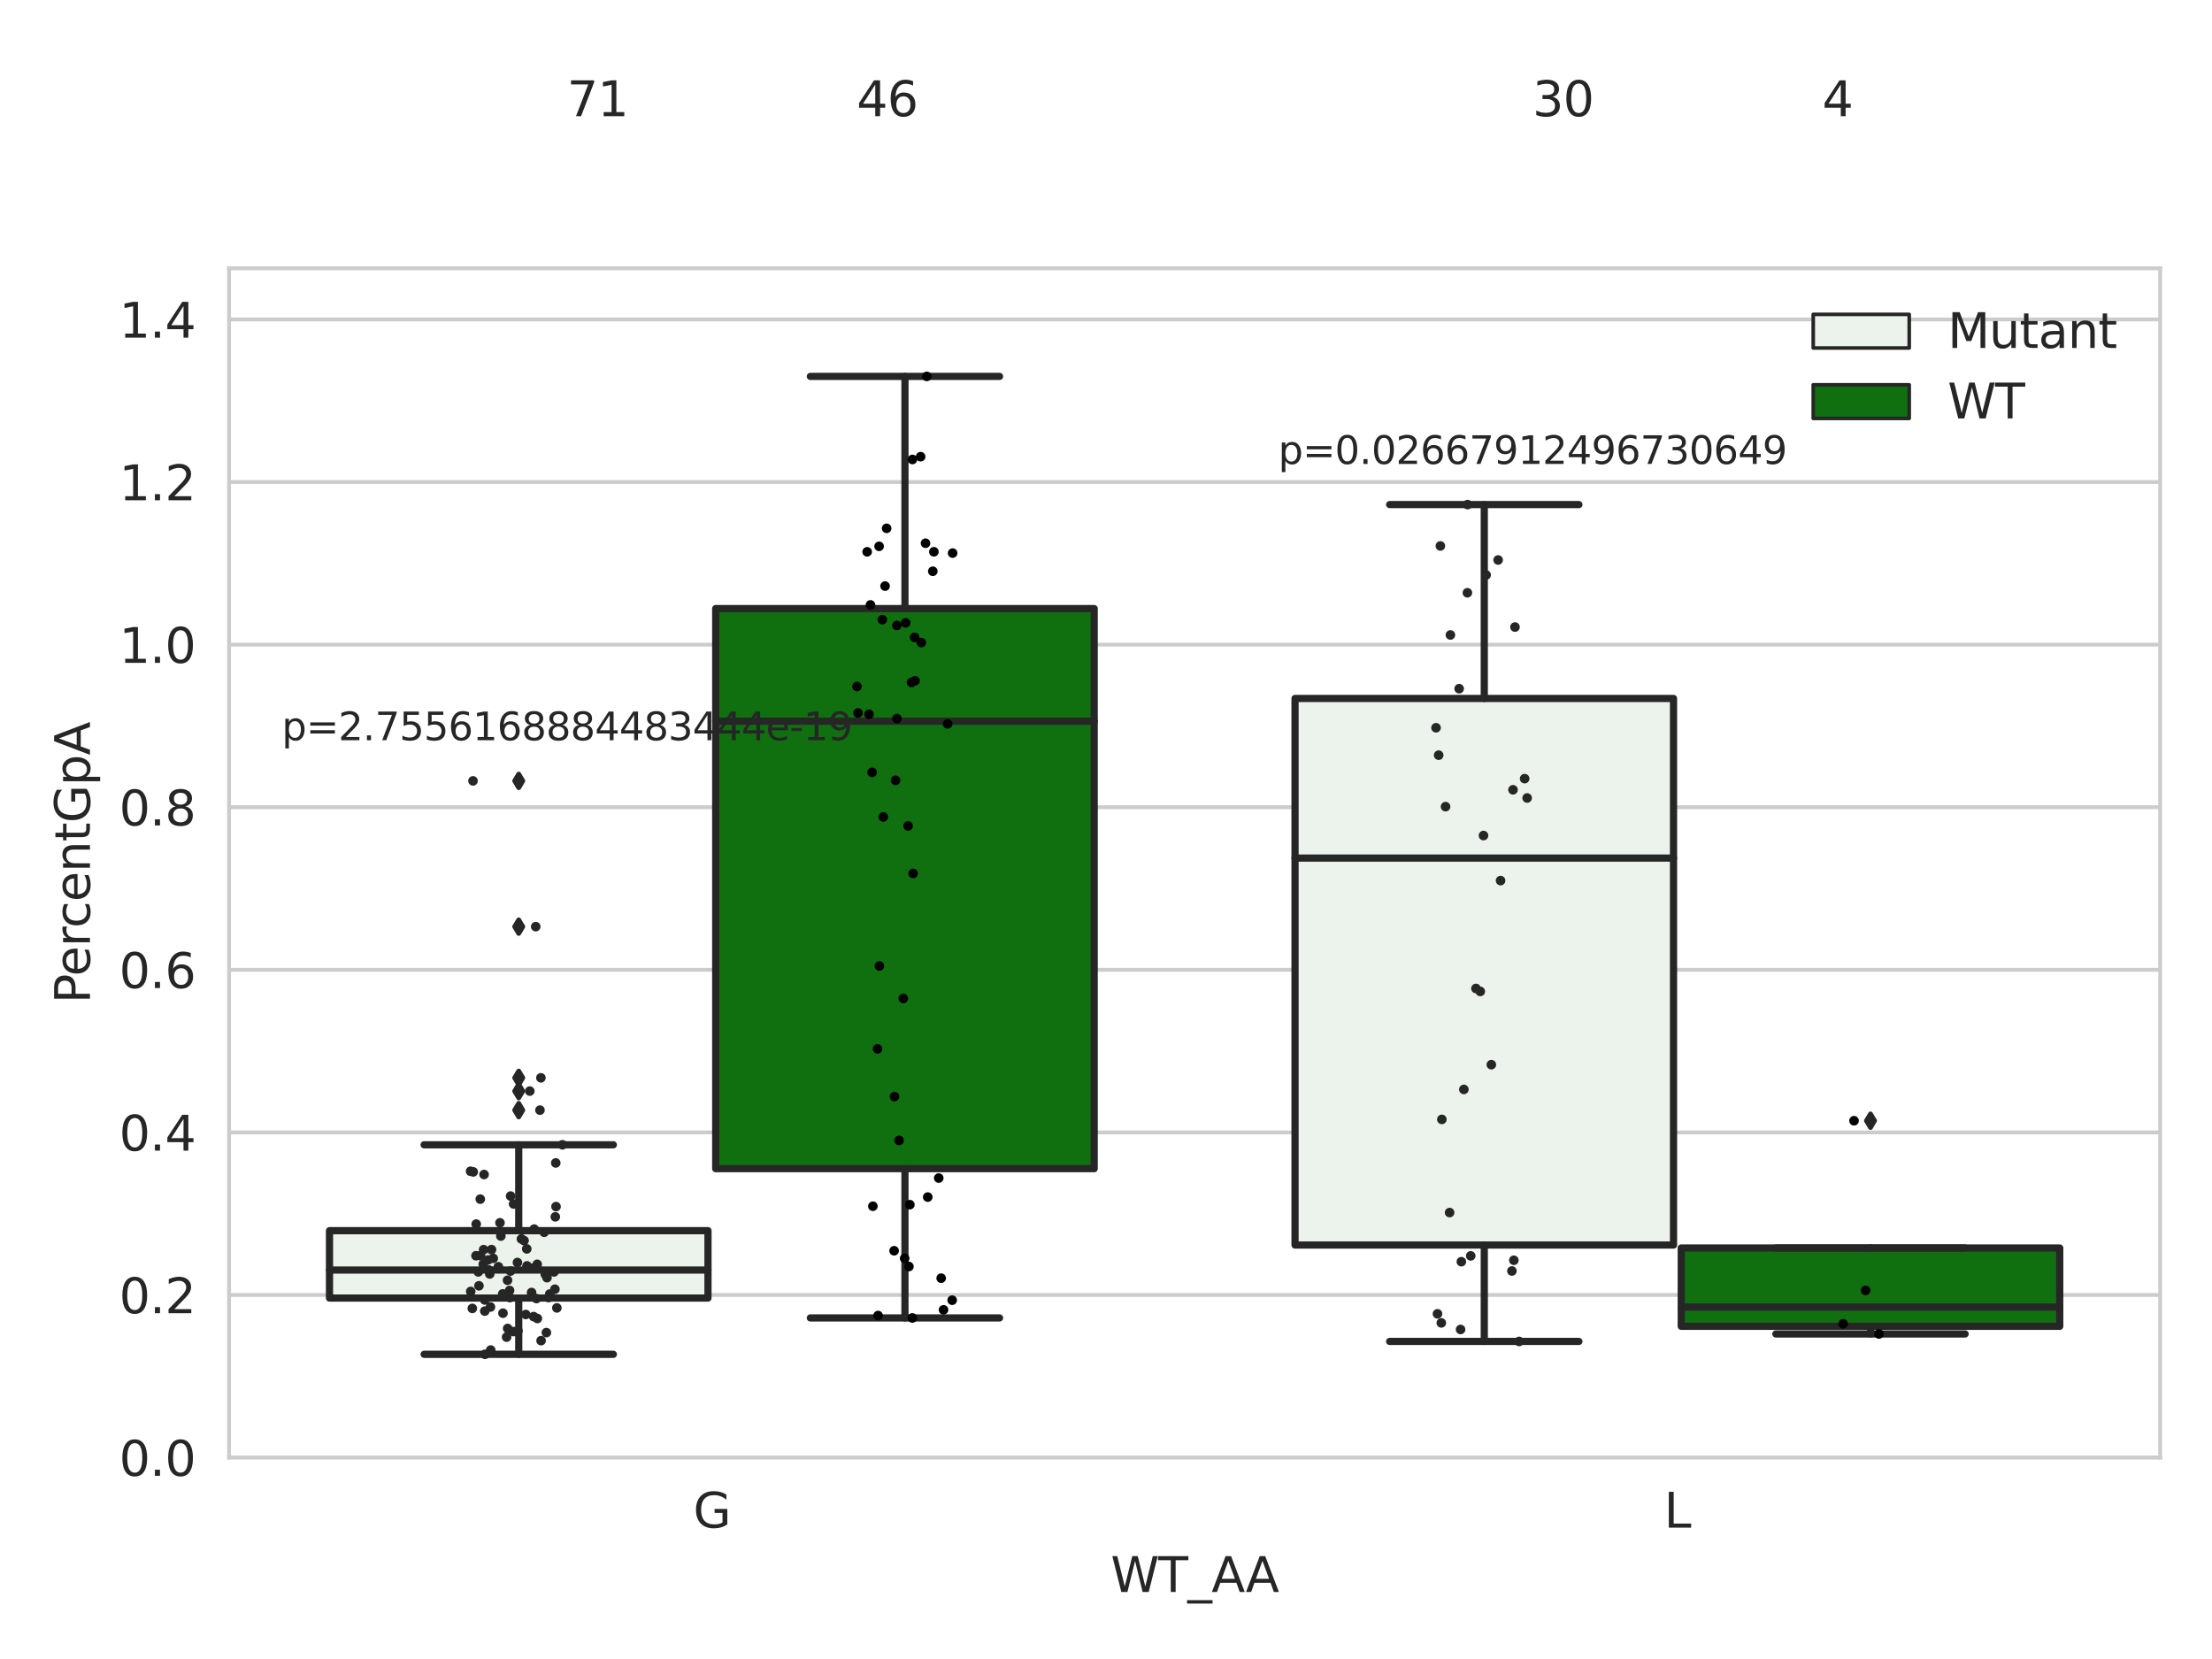 <?xml version="1.0" encoding="utf-8" standalone="no"?>
<!DOCTYPE svg PUBLIC "-//W3C//DTD SVG 1.1//EN"
  "http://www.w3.org/Graphics/SVG/1.1/DTD/svg11.dtd">
<svg xmlns:xlink="http://www.w3.org/1999/xlink" width="460.8pt" height="345.6pt" viewBox="0 0 460.8 345.6" xmlns="http://www.w3.org/2000/svg" version="1.1">
 <defs>
  <style type="text/css">*{stroke-linejoin: round; stroke-linecap: butt}</style>
 </defs>
 <g id="figure_1">
  <g id="patch_1">
   <path d="M 0 345.6 
L 460.8 345.6 
L 460.8 0 
L 0 0 
z
" style="fill: #ffffff"/>
  </g>
  <g id="axes_1">
   <g id="patch_2">
    <path d="M 47.72 303.64 
L 450 303.64 
L 450 55.889 
L 47.72 55.889 
z
" style="fill: #ffffff"/>
   </g>
   <g id="matplotlib.axis_1">
    <g id="xtick_1">
     <g id="text_1">
      <!-- G -->
      <g style="fill: #262626" transform="translate(144.416 318.238) scale(0.1 -0.1)">
       <defs>
        <path id="DejaVuSans-47" d="M 3809 666 
L 3809 1919 
L 2778 1919 
L 2778 2438 
L 4434 2438 
L 4434 434 
Q 4069 175 3628 42 
Q 3188 -91 2688 -91 
Q 1594 -91 976 548 
Q 359 1188 359 2328 
Q 359 3472 976 4111 
Q 1594 4750 2688 4750 
Q 3144 4750 3555 4637 
Q 3966 4525 4313 4306 
L 4313 3634 
Q 3963 3931 3569 4081 
Q 3175 4231 2741 4231 
Q 1884 4231 1454 3753 
Q 1025 3275 1025 2328 
Q 1025 1384 1454 906 
Q 1884 428 2741 428 
Q 3075 428 3337 486 
Q 3600 544 3809 666 
z
" transform="scale(0.016)"/>
       </defs>
       <use xlink:href="#DejaVuSans-47"/>
      </g>
     </g>
    </g>
    <g id="xtick_2">
     <g id="text_2">
      <!-- L -->
      <g style="fill: #262626" transform="translate(346.644 318.238) scale(0.1 -0.1)">
       <defs>
        <path id="DejaVuSans-4c" d="M 628 4666 
L 1259 4666 
L 1259 531 
L 3531 531 
L 3531 0 
L 628 0 
L 628 4666 
z
" transform="scale(0.016)"/>
       </defs>
       <use xlink:href="#DejaVuSans-4c"/>
      </g>
     </g>
    </g>
    <g id="text_3">
     <!-- WT_AA -->
     <g style="fill: #262626" transform="translate(231.384 331.638) scale(0.1 -0.1)">
      <defs>
       <path id="DejaVuSans-57" d="M 213 4666 
L 850 4666 
L 1831 722 
L 2809 4666 
L 3519 4666 
L 4500 722 
L 5478 4666 
L 6119 4666 
L 4947 0 
L 4153 0 
L 3169 4050 
L 2175 0 
L 1381 0 
L 213 4666 
z
" transform="scale(0.016)"/>
       <path id="DejaVuSans-54" d="M -19 4666 
L 3928 4666 
L 3928 4134 
L 2272 4134 
L 2272 0 
L 1638 0 
L 1638 4134 
L -19 4134 
L -19 4666 
z
" transform="scale(0.016)"/>
       <path id="DejaVuSans-5f" d="M 3263 -1063 
L 3263 -1509 
L -63 -1509 
L -63 -1063 
L 3263 -1063 
z
" transform="scale(0.016)"/>
       <path id="DejaVuSans-41" d="M 2188 4044 
L 1331 1722 
L 3047 1722 
L 2188 4044 
z
M 1831 4666 
L 2547 4666 
L 4325 0 
L 3669 0 
L 3244 1197 
L 1141 1197 
L 716 0 
L 50 0 
L 1831 4666 
z
" transform="scale(0.016)"/>
      </defs>
      <use xlink:href="#DejaVuSans-57"/>
      <use xlink:href="#DejaVuSans-54" x="98.877"/>
      <use xlink:href="#DejaVuSans-5f" x="159.961"/>
      <use xlink:href="#DejaVuSans-41" x="209.961"/>
      <use xlink:href="#DejaVuSans-41" x="281.119"/>
     </g>
    </g>
   </g>
   <g id="matplotlib.axis_2">
    <g id="ytick_1">
     <g id="line2d_1">
      <path d="M 47.72 303.64 
L 450 303.64 
" clip-path="url(#pca93eff055)" style="fill: none; stroke: #cccccc; stroke-width: 0.8; stroke-linecap: round"/>
     </g>
     <g id="text_4">
      <!-- 0.0 -->
      <g style="fill: #262626" transform="translate(24.817 307.439) scale(0.1 -0.1)">
       <defs>
        <path id="DejaVuSans-30" d="M 2034 4250 
Q 1547 4250 1301 3770 
Q 1056 3291 1056 2328 
Q 1056 1369 1301 889 
Q 1547 409 2034 409 
Q 2525 409 2770 889 
Q 3016 1369 3016 2328 
Q 3016 3291 2770 3770 
Q 2525 4250 2034 4250 
z
M 2034 4750 
Q 2819 4750 3233 4129 
Q 3647 3509 3647 2328 
Q 3647 1150 3233 529 
Q 2819 -91 2034 -91 
Q 1250 -91 836 529 
Q 422 1150 422 2328 
Q 422 3509 836 4129 
Q 1250 4750 2034 4750 
z
" transform="scale(0.016)"/>
        <path id="DejaVuSans-2e" d="M 684 794 
L 1344 794 
L 1344 0 
L 684 0 
L 684 794 
z
" transform="scale(0.016)"/>
       </defs>
       <use xlink:href="#DejaVuSans-30"/>
       <use xlink:href="#DejaVuSans-2e" x="63.623"/>
       <use xlink:href="#DejaVuSans-30" x="95.41"/>
      </g>
     </g>
    </g>
    <g id="ytick_2">
     <g id="line2d_2">
      <path d="M 47.72 269.769 
L 450 269.769 
" clip-path="url(#pca93eff055)" style="fill: none; stroke: #cccccc; stroke-width: 0.8; stroke-linecap: round"/>
     </g>
     <g id="text_5">
      <!-- 0.2 -->
      <g style="fill: #262626" transform="translate(24.817 273.568) scale(0.1 -0.1)">
       <defs>
        <path id="DejaVuSans-32" d="M 1228 531 
L 3431 531 
L 3431 0 
L 469 0 
L 469 531 
Q 828 903 1448 1529 
Q 2069 2156 2228 2338 
Q 2531 2678 2651 2914 
Q 2772 3150 2772 3378 
Q 2772 3750 2511 3984 
Q 2250 4219 1831 4219 
Q 1534 4219 1204 4116 
Q 875 4013 500 3803 
L 500 4441 
Q 881 4594 1212 4672 
Q 1544 4750 1819 4750 
Q 2544 4750 2975 4387 
Q 3406 4025 3406 3419 
Q 3406 3131 3298 2873 
Q 3191 2616 2906 2266 
Q 2828 2175 2409 1742 
Q 1991 1309 1228 531 
z
" transform="scale(0.016)"/>
       </defs>
       <use xlink:href="#DejaVuSans-30"/>
       <use xlink:href="#DejaVuSans-2e" x="63.623"/>
       <use xlink:href="#DejaVuSans-32" x="95.41"/>
      </g>
     </g>
    </g>
    <g id="ytick_3">
     <g id="line2d_3">
      <path d="M 47.72 235.898 
L 450 235.898 
" clip-path="url(#pca93eff055)" style="fill: none; stroke: #cccccc; stroke-width: 0.8; stroke-linecap: round"/>
     </g>
     <g id="text_6">
      <!-- 0.4 -->
      <g style="fill: #262626" transform="translate(24.817 239.697) scale(0.1 -0.1)">
       <defs>
        <path id="DejaVuSans-34" d="M 2419 4116 
L 825 1625 
L 2419 1625 
L 2419 4116 
z
M 2253 4666 
L 3047 4666 
L 3047 1625 
L 3713 1625 
L 3713 1100 
L 3047 1100 
L 3047 0 
L 2419 0 
L 2419 1100 
L 313 1100 
L 313 1709 
L 2253 4666 
z
" transform="scale(0.016)"/>
       </defs>
       <use xlink:href="#DejaVuSans-30"/>
       <use xlink:href="#DejaVuSans-2e" x="63.623"/>
       <use xlink:href="#DejaVuSans-34" x="95.41"/>
      </g>
     </g>
    </g>
    <g id="ytick_4">
     <g id="line2d_4">
      <path d="M 47.72 202.026 
L 450 202.026 
" clip-path="url(#pca93eff055)" style="fill: none; stroke: #cccccc; stroke-width: 0.8; stroke-linecap: round"/>
     </g>
     <g id="text_7">
      <!-- 0.6 -->
      <g style="fill: #262626" transform="translate(24.817 205.826) scale(0.1 -0.1)">
       <defs>
        <path id="DejaVuSans-36" d="M 2113 2584 
Q 1688 2584 1439 2293 
Q 1191 2003 1191 1497 
Q 1191 994 1439 701 
Q 1688 409 2113 409 
Q 2538 409 2786 701 
Q 3034 994 3034 1497 
Q 3034 2003 2786 2293 
Q 2538 2584 2113 2584 
z
M 3366 4563 
L 3366 3988 
Q 3128 4100 2886 4159 
Q 2644 4219 2406 4219 
Q 1781 4219 1451 3797 
Q 1122 3375 1075 2522 
Q 1259 2794 1537 2939 
Q 1816 3084 2150 3084 
Q 2853 3084 3261 2657 
Q 3669 2231 3669 1497 
Q 3669 778 3244 343 
Q 2819 -91 2113 -91 
Q 1303 -91 875 529 
Q 447 1150 447 2328 
Q 447 3434 972 4092 
Q 1497 4750 2381 4750 
Q 2619 4750 2861 4703 
Q 3103 4656 3366 4563 
z
" transform="scale(0.016)"/>
       </defs>
       <use xlink:href="#DejaVuSans-30"/>
       <use xlink:href="#DejaVuSans-2e" x="63.623"/>
       <use xlink:href="#DejaVuSans-36" x="95.41"/>
      </g>
     </g>
    </g>
    <g id="ytick_5">
     <g id="line2d_5">
      <path d="M 47.72 168.155 
L 450 168.155 
" clip-path="url(#pca93eff055)" style="fill: none; stroke: #cccccc; stroke-width: 0.8; stroke-linecap: round"/>
     </g>
     <g id="text_8">
      <!-- 0.8 -->
      <g style="fill: #262626" transform="translate(24.817 171.954) scale(0.1 -0.1)">
       <defs>
        <path id="DejaVuSans-38" d="M 2034 2216 
Q 1584 2216 1326 1975 
Q 1069 1734 1069 1313 
Q 1069 891 1326 650 
Q 1584 409 2034 409 
Q 2484 409 2743 651 
Q 3003 894 3003 1313 
Q 3003 1734 2745 1975 
Q 2488 2216 2034 2216 
z
M 1403 2484 
Q 997 2584 770 2862 
Q 544 3141 544 3541 
Q 544 4100 942 4425 
Q 1341 4750 2034 4750 
Q 2731 4750 3128 4425 
Q 3525 4100 3525 3541 
Q 3525 3141 3298 2862 
Q 3072 2584 2669 2484 
Q 3125 2378 3379 2068 
Q 3634 1759 3634 1313 
Q 3634 634 3220 271 
Q 2806 -91 2034 -91 
Q 1263 -91 848 271 
Q 434 634 434 1313 
Q 434 1759 690 2068 
Q 947 2378 1403 2484 
z
M 1172 3481 
Q 1172 3119 1398 2916 
Q 1625 2713 2034 2713 
Q 2441 2713 2670 2916 
Q 2900 3119 2900 3481 
Q 2900 3844 2670 4047 
Q 2441 4250 2034 4250 
Q 1625 4250 1398 4047 
Q 1172 3844 1172 3481 
z
" transform="scale(0.016)"/>
       </defs>
       <use xlink:href="#DejaVuSans-30"/>
       <use xlink:href="#DejaVuSans-2e" x="63.623"/>
       <use xlink:href="#DejaVuSans-38" x="95.41"/>
      </g>
     </g>
    </g>
    <g id="ytick_6">
     <g id="line2d_6">
      <path d="M 47.72 134.284 
L 450 134.284 
" clip-path="url(#pca93eff055)" style="fill: none; stroke: #cccccc; stroke-width: 0.8; stroke-linecap: round"/>
     </g>
     <g id="text_9">
      <!-- 1.0 -->
      <g style="fill: #262626" transform="translate(24.817 138.083) scale(0.1 -0.1)">
       <defs>
        <path id="DejaVuSans-31" d="M 794 531 
L 1825 531 
L 1825 4091 
L 703 3866 
L 703 4441 
L 1819 4666 
L 2450 4666 
L 2450 531 
L 3481 531 
L 3481 0 
L 794 0 
L 794 531 
z
" transform="scale(0.016)"/>
       </defs>
       <use xlink:href="#DejaVuSans-31"/>
       <use xlink:href="#DejaVuSans-2e" x="63.623"/>
       <use xlink:href="#DejaVuSans-30" x="95.41"/>
      </g>
     </g>
    </g>
    <g id="ytick_7">
     <g id="line2d_7">
      <path d="M 47.72 100.413 
L 450 100.413 
" clip-path="url(#pca93eff055)" style="fill: none; stroke: #cccccc; stroke-width: 0.8; stroke-linecap: round"/>
     </g>
     <g id="text_10">
      <!-- 1.2 -->
      <g style="fill: #262626" transform="translate(24.817 104.212) scale(0.1 -0.1)">
       <use xlink:href="#DejaVuSans-31"/>
       <use xlink:href="#DejaVuSans-2e" x="63.623"/>
       <use xlink:href="#DejaVuSans-32" x="95.41"/>
      </g>
     </g>
    </g>
    <g id="ytick_8">
     <g id="line2d_8">
      <path d="M 47.72 66.541 
L 450 66.541 
" clip-path="url(#pca93eff055)" style="fill: none; stroke: #cccccc; stroke-width: 0.8; stroke-linecap: round"/>
     </g>
     <g id="text_11">
      <!-- 1.4 -->
      <g style="fill: #262626" transform="translate(24.817 70.341) scale(0.1 -0.1)">
       <use xlink:href="#DejaVuSans-31"/>
       <use xlink:href="#DejaVuSans-2e" x="63.623"/>
       <use xlink:href="#DejaVuSans-34" x="95.41"/>
      </g>
     </g>
    </g>
    <g id="text_12">
     <!-- PercentGpA -->
     <g style="fill: #262626" transform="translate(18.737 209.041) rotate(-90) scale(0.1 -0.1)">
      <defs>
       <path id="DejaVuSans-50" d="M 1259 4147 
L 1259 2394 
L 2053 2394 
Q 2494 2394 2734 2622 
Q 2975 2850 2975 3272 
Q 2975 3691 2734 3919 
Q 2494 4147 2053 4147 
L 1259 4147 
z
M 628 4666 
L 2053 4666 
Q 2838 4666 3239 4311 
Q 3641 3956 3641 3272 
Q 3641 2581 3239 2228 
Q 2838 1875 2053 1875 
L 1259 1875 
L 1259 0 
L 628 0 
L 628 4666 
z
" transform="scale(0.016)"/>
       <path id="DejaVuSans-65" d="M 3597 1894 
L 3597 1613 
L 953 1613 
Q 991 1019 1311 708 
Q 1631 397 2203 397 
Q 2534 397 2845 478 
Q 3156 559 3463 722 
L 3463 178 
Q 3153 47 2828 -22 
Q 2503 -91 2169 -91 
Q 1331 -91 842 396 
Q 353 884 353 1716 
Q 353 2575 817 3079 
Q 1281 3584 2069 3584 
Q 2775 3584 3186 3129 
Q 3597 2675 3597 1894 
z
M 3022 2063 
Q 3016 2534 2758 2815 
Q 2500 3097 2075 3097 
Q 1594 3097 1305 2825 
Q 1016 2553 972 2059 
L 3022 2063 
z
" transform="scale(0.016)"/>
       <path id="DejaVuSans-72" d="M 2631 2963 
Q 2534 3019 2420 3045 
Q 2306 3072 2169 3072 
Q 1681 3072 1420 2755 
Q 1159 2438 1159 1844 
L 1159 0 
L 581 0 
L 581 3500 
L 1159 3500 
L 1159 2956 
Q 1341 3275 1631 3429 
Q 1922 3584 2338 3584 
Q 2397 3584 2469 3576 
Q 2541 3569 2628 3553 
L 2631 2963 
z
" transform="scale(0.016)"/>
       <path id="DejaVuSans-63" d="M 3122 3366 
L 3122 2828 
Q 2878 2963 2633 3030 
Q 2388 3097 2138 3097 
Q 1578 3097 1268 2742 
Q 959 2388 959 1747 
Q 959 1106 1268 751 
Q 1578 397 2138 397 
Q 2388 397 2633 464 
Q 2878 531 3122 666 
L 3122 134 
Q 2881 22 2623 -34 
Q 2366 -91 2075 -91 
Q 1284 -91 818 406 
Q 353 903 353 1747 
Q 353 2603 823 3093 
Q 1294 3584 2113 3584 
Q 2378 3584 2631 3529 
Q 2884 3475 3122 3366 
z
" transform="scale(0.016)"/>
       <path id="DejaVuSans-6e" d="M 3513 2113 
L 3513 0 
L 2938 0 
L 2938 2094 
Q 2938 2591 2744 2837 
Q 2550 3084 2163 3084 
Q 1697 3084 1428 2787 
Q 1159 2491 1159 1978 
L 1159 0 
L 581 0 
L 581 3500 
L 1159 3500 
L 1159 2956 
Q 1366 3272 1645 3428 
Q 1925 3584 2291 3584 
Q 2894 3584 3203 3211 
Q 3513 2838 3513 2113 
z
" transform="scale(0.016)"/>
       <path id="DejaVuSans-74" d="M 1172 4494 
L 1172 3500 
L 2356 3500 
L 2356 3053 
L 1172 3053 
L 1172 1153 
Q 1172 725 1289 603 
Q 1406 481 1766 481 
L 2356 481 
L 2356 0 
L 1766 0 
Q 1100 0 847 248 
Q 594 497 594 1153 
L 594 3053 
L 172 3053 
L 172 3500 
L 594 3500 
L 594 4494 
L 1172 4494 
z
" transform="scale(0.016)"/>
       <path id="DejaVuSans-70" d="M 1159 525 
L 1159 -1331 
L 581 -1331 
L 581 3500 
L 1159 3500 
L 1159 2969 
Q 1341 3281 1617 3432 
Q 1894 3584 2278 3584 
Q 2916 3584 3314 3078 
Q 3713 2572 3713 1747 
Q 3713 922 3314 415 
Q 2916 -91 2278 -91 
Q 1894 -91 1617 61 
Q 1341 213 1159 525 
z
M 3116 1747 
Q 3116 2381 2855 2742 
Q 2594 3103 2138 3103 
Q 1681 3103 1420 2742 
Q 1159 2381 1159 1747 
Q 1159 1113 1420 752 
Q 1681 391 2138 391 
Q 2594 391 2855 752 
Q 3116 1113 3116 1747 
z
" transform="scale(0.016)"/>
      </defs>
      <use xlink:href="#DejaVuSans-50"/>
      <use xlink:href="#DejaVuSans-65" x="56.678"/>
      <use xlink:href="#DejaVuSans-72" x="118.201"/>
      <use xlink:href="#DejaVuSans-63" x="157.064"/>
      <use xlink:href="#DejaVuSans-65" x="212.045"/>
      <use xlink:href="#DejaVuSans-6e" x="273.568"/>
      <use xlink:href="#DejaVuSans-74" x="336.947"/>
      <use xlink:href="#DejaVuSans-47" x="376.156"/>
      <use xlink:href="#DejaVuSans-70" x="453.646"/>
      <use xlink:href="#DejaVuSans-41" x="517.123"/>
     </g>
    </g>
   </g>
   <g id="patch_3">
    <path d="M 68.639 270.413 
L 147.485 270.413 
L 147.485 256.371 
L 68.639 256.371 
L 68.639 270.413 
z
" clip-path="url(#pca93eff055)" style="fill: #ecf2ec; stroke: #262626; stroke-width: 1.5; stroke-linejoin: miter"/>
   </g>
   <g id="patch_4">
    <path d="M 149.095 243.452 
L 227.941 243.452 
L 227.941 126.779 
L 149.095 126.779 
L 149.095 243.452 
z
" clip-path="url(#pca93eff055)" style="fill: #107010; stroke: #262626; stroke-width: 1.5; stroke-linejoin: miter"/>
   </g>
   <g id="patch_5">
    <path d="M 269.779 259.366 
L 348.625 259.366 
L 348.625 145.501 
L 269.779 145.501 
L 269.779 259.366 
z
" clip-path="url(#pca93eff055)" style="fill: #ecf2ec; stroke: #262626; stroke-width: 1.5; stroke-linejoin: miter"/>
   </g>
   <g id="patch_6">
    <path d="M 350.235 276.295 
L 429.081 276.295 
L 429.081 259.98 
L 350.235 259.98 
L 350.235 276.295 
z
" clip-path="url(#pca93eff055)" style="fill: #107010; stroke: #262626; stroke-width: 1.5; stroke-linejoin: miter"/>
   </g>
   <g id="patch_7">
    <path d="M 148.29 303.64 
L 148.29 303.64 
L 148.29 303.64 
L 148.29 303.64 
z
" clip-path="url(#pca93eff055)" style="fill: #ecf2ec; stroke: #262626; stroke-width: 0.75; stroke-linejoin: miter"/>
   </g>
   <g id="patch_8">
    <path d="M 148.29 303.64 
L 148.29 303.64 
L 148.29 303.64 
L 148.29 303.64 
z
" clip-path="url(#pca93eff055)" style="fill: #107010; stroke: #262626; stroke-width: 0.75; stroke-linejoin: miter"/>
   </g>
   <g id="PathCollection_1"/>
   <g id="PathCollection_2"/>
   <g id="line2d_9">
    <path d="M 108.062 270.413 
L 108.062 282.127 
" clip-path="url(#pca93eff055)" style="fill: none; stroke: #262626; stroke-width: 1.5; stroke-linecap: round"/>
   </g>
   <g id="line2d_10">
    <path d="M 108.062 256.371 
L 108.062 238.481 
" clip-path="url(#pca93eff055)" style="fill: none; stroke: #262626; stroke-width: 1.5; stroke-linecap: round"/>
   </g>
   <g id="line2d_11">
    <path d="M 88.35 282.127 
L 127.774 282.127 
" clip-path="url(#pca93eff055)" style="fill: none; stroke: #262626; stroke-width: 1.5; stroke-linecap: round"/>
   </g>
   <g id="line2d_12">
    <path d="M 88.35 238.481 
L 127.774 238.481 
" clip-path="url(#pca93eff055)" style="fill: none; stroke: #262626; stroke-width: 1.5; stroke-linecap: round"/>
   </g>
   <g id="line2d_13">
    <defs>
     <path id="mdd9dff9503" d="M -0 1.414 
L 0.849 0 
L 0 -1.414 
L -0.849 -0 
z
" style="stroke: #262626; stroke-linejoin: miter"/>
    </defs>
    <g clip-path="url(#pca93eff055)">
     <use xlink:href="#mdd9dff9503" x="108.062" y="224.531" style="fill: #262626; stroke: #262626; stroke-linejoin: miter"/>
     <use xlink:href="#mdd9dff9503" x="108.062" y="227.295" style="fill: #262626; stroke: #262626; stroke-linejoin: miter"/>
     <use xlink:href="#mdd9dff9503" x="108.062" y="193.035" style="fill: #262626; stroke: #262626; stroke-linejoin: miter"/>
     <use xlink:href="#mdd9dff9503" x="108.062" y="231.262" style="fill: #262626; stroke: #262626; stroke-linejoin: miter"/>
     <use xlink:href="#mdd9dff9503" x="108.062" y="162.674" style="fill: #262626; stroke: #262626; stroke-linejoin: miter"/>
    </g>
   </g>
   <g id="line2d_14">
    <path d="M 188.518 243.452 
L 188.518 274.551 
" clip-path="url(#pca93eff055)" style="fill: none; stroke: #262626; stroke-width: 1.5; stroke-linecap: round"/>
   </g>
   <g id="line2d_15">
    <path d="M 188.518 126.779 
L 188.518 78.412 
" clip-path="url(#pca93eff055)" style="fill: none; stroke: #262626; stroke-width: 1.5; stroke-linecap: round"/>
   </g>
   <g id="line2d_16">
    <path d="M 168.806 274.551 
L 208.23 274.551 
" clip-path="url(#pca93eff055)" style="fill: none; stroke: #262626; stroke-width: 1.5; stroke-linecap: round"/>
   </g>
   <g id="line2d_17">
    <path d="M 168.806 78.412 
L 208.23 78.412 
" clip-path="url(#pca93eff055)" style="fill: none; stroke: #262626; stroke-width: 1.5; stroke-linecap: round"/>
   </g>
   <g id="line2d_18"/>
   <g id="line2d_19">
    <path d="M 309.202 259.366 
L 309.202 279.446 
" clip-path="url(#pca93eff055)" style="fill: none; stroke: #262626; stroke-width: 1.5; stroke-linecap: round"/>
   </g>
   <g id="line2d_20">
    <path d="M 309.202 145.501 
L 309.202 105.115 
" clip-path="url(#pca93eff055)" style="fill: none; stroke: #262626; stroke-width: 1.5; stroke-linecap: round"/>
   </g>
   <g id="line2d_21">
    <path d="M 289.49 279.446 
L 328.914 279.446 
" clip-path="url(#pca93eff055)" style="fill: none; stroke: #262626; stroke-width: 1.5; stroke-linecap: round"/>
   </g>
   <g id="line2d_22">
    <path d="M 289.49 105.115 
L 328.914 105.115 
" clip-path="url(#pca93eff055)" style="fill: none; stroke: #262626; stroke-width: 1.5; stroke-linecap: round"/>
   </g>
   <g id="line2d_23"/>
   <g id="line2d_24">
    <path d="M 389.658 276.295 
L 389.658 277.888 
" clip-path="url(#pca93eff055)" style="fill: none; stroke: #262626; stroke-width: 1.5; stroke-linecap: round"/>
   </g>
   <g id="line2d_25">
    <path d="M 389.658 259.98 
L 389.658 259.98 
" clip-path="url(#pca93eff055)" style="fill: none; stroke: #262626; stroke-width: 1.5; stroke-linecap: round"/>
   </g>
   <g id="line2d_26">
    <path d="M 369.946 277.888 
L 409.37 277.888 
" clip-path="url(#pca93eff055)" style="fill: none; stroke: #262626; stroke-width: 1.5; stroke-linecap: round"/>
   </g>
   <g id="line2d_27">
    <path d="M 369.946 259.98 
L 409.37 259.98 
" clip-path="url(#pca93eff055)" style="fill: none; stroke: #262626; stroke-width: 1.5; stroke-linecap: round"/>
   </g>
   <g id="line2d_28">
    <g clip-path="url(#pca93eff055)">
     <use xlink:href="#mdd9dff9503" x="389.658" y="233.468" style="fill: #262626; stroke: #262626; stroke-linejoin: miter"/>
    </g>
   </g>
   <g id="line2d_29">
    <path d="M 68.639 264.576 
L 147.485 264.576 
" clip-path="url(#pca93eff055)" style="fill: none; stroke: #262626; stroke-width: 1.5; stroke-linecap: round"/>
   </g>
   <g id="line2d_30">
    <path d="M 149.095 150.24 
L 227.941 150.24 
" clip-path="url(#pca93eff055)" style="fill: none; stroke: #262626; stroke-width: 1.5; stroke-linecap: round"/>
   </g>
   <g id="line2d_31">
    <path d="M 269.779 178.753 
L 348.625 178.753 
" clip-path="url(#pca93eff055)" style="fill: none; stroke: #262626; stroke-width: 1.5; stroke-linecap: round"/>
   </g>
   <g id="line2d_32">
    <path d="M 350.235 272.291 
L 429.081 272.291 
" clip-path="url(#pca93eff055)" style="fill: none; stroke: #262626; stroke-width: 1.5; stroke-linecap: round"/>
   </g>
   <g id="patch_9">
    <path d="M 47.72 303.64 
L 47.72 55.889 
" style="fill: none; stroke: #cccccc; stroke-width: 0.8; stroke-linejoin: miter; stroke-linecap: square"/>
   </g>
   <g id="patch_10">
    <path d="M 450 303.64 
L 450 55.889 
" style="fill: none; stroke: #cccccc; stroke-width: 0.8; stroke-linejoin: miter; stroke-linecap: square"/>
   </g>
   <g id="patch_11">
    <path d="M 47.72 303.64 
L 450 303.64 
" style="fill: none; stroke: #cccccc; stroke-width: 0.8; stroke-linejoin: miter; stroke-linecap: square"/>
   </g>
   <g id="patch_12">
    <path d="M 47.72 55.889 
L 450 55.889 
" style="fill: none; stroke: #cccccc; stroke-width: 0.8; stroke-linejoin: miter; stroke-linecap: square"/>
   </g>
   <g id="PathCollection_3">
    <defs>
     <path id="C0_0_3805481e61" d="M 0 1 
C 0.265 1 0.52 0.895 0.707 0.707 
C 0.895 0.52 1 0.265 1 -0 
C 1 -0.265 0.895 -0.52 0.707 -0.707 
C 0.52 -0.895 0.265 -1 0 -1 
C -0.265 -1 -0.52 -0.895 -0.707 -0.707 
C -0.895 -0.52 -1 -0.265 -1 0 
C -1 0.265 -0.895 0.52 -0.707 0.707 
C -0.52 0.895 -0.265 1 0 1 
z
"/>
    </defs>
    <g clip-path="url(#pca93eff055)">
     <use xlink:href="#C0_0_3805481e61" x="106.372" y="249.161" style="fill: #262626"/>
    </g>
    <g clip-path="url(#pca93eff055)">
     <use xlink:href="#C0_0_3805481e61" x="102.225" y="281.239" style="fill: #262626"/>
    </g>
    <g clip-path="url(#pca93eff055)">
     <use xlink:href="#C0_0_3805481e61" x="100.841" y="244.674" style="fill: #262626"/>
    </g>
    <g clip-path="url(#pca93eff055)">
     <use xlink:href="#C0_0_3805481e61" x="111.166" y="274.272" style="fill: #262626"/>
    </g>
    <g clip-path="url(#pca93eff055)">
     <use xlink:href="#C0_0_3805481e61" x="112.682" y="224.531" style="fill: #262626"/>
    </g>
    <g clip-path="url(#pca93eff055)">
     <use xlink:href="#C0_0_3805481e61" x="100.676" y="263.343" style="fill: #262626"/>
    </g>
    <g clip-path="url(#pca93eff055)">
     <use xlink:href="#C0_0_3805481e61" x="113.603" y="265.478" style="fill: #262626"/>
    </g>
    <g clip-path="url(#pca93eff055)">
     <use xlink:href="#C0_0_3805481e61" x="106.96" y="277.392" style="fill: #262626"/>
    </g>
    <g clip-path="url(#pca93eff055)">
     <use xlink:href="#C0_0_3805481e61" x="107.906" y="277.243" style="fill: #262626"/>
    </g>
    <g clip-path="url(#pca93eff055)">
     <use xlink:href="#C0_0_3805481e61" x="106.987" y="250.813" style="fill: #262626"/>
    </g>
    <g clip-path="url(#pca93eff055)">
     <use xlink:href="#C0_0_3805481e61" x="104.337" y="257.498" style="fill: #262626"/>
    </g>
    <g clip-path="url(#pca93eff055)">
     <use xlink:href="#C0_0_3805481e61" x="115.685" y="253.488" style="fill: #262626"/>
    </g>
    <g clip-path="url(#pca93eff055)">
     <use xlink:href="#C0_0_3805481e61" x="106.218" y="270.312" style="fill: #262626"/>
    </g>
    <g clip-path="url(#pca93eff055)">
     <use xlink:href="#C0_0_3805481e61" x="114.253" y="270.308" style="fill: #262626"/>
    </g>
    <g clip-path="url(#pca93eff055)">
     <use xlink:href="#C0_0_3805481e61" x="98.587" y="244.127" style="fill: #262626"/>
    </g>
    <g clip-path="url(#pca93eff055)">
     <use xlink:href="#C0_0_3805481e61" x="111.941" y="274.663" style="fill: #262626"/>
    </g>
    <g clip-path="url(#pca93eff055)">
     <use xlink:href="#C0_0_3805481e61" x="98.059" y="269.032" style="fill: #262626"/>
    </g>
    <g clip-path="url(#pca93eff055)">
     <use xlink:href="#C0_0_3805481e61" x="113.363" y="256.699" style="fill: #262626"/>
    </g>
    <g clip-path="url(#pca93eff055)">
     <use xlink:href="#C0_0_3805481e61" x="110.364" y="227.295" style="fill: #262626"/>
    </g>
    <g clip-path="url(#pca93eff055)">
     <use xlink:href="#C0_0_3805481e61" x="102.169" y="272.271" style="fill: #262626"/>
    </g>
    <g clip-path="url(#pca93eff055)">
     <use xlink:href="#C0_0_3805481e61" x="106.342" y="264.786" style="fill: #262626"/>
    </g>
    <g clip-path="url(#pca93eff055)">
     <use xlink:href="#C0_0_3805481e61" x="105.727" y="266.702" style="fill: #262626"/>
    </g>
    <g clip-path="url(#pca93eff055)">
     <use xlink:href="#C0_0_3805481e61" x="99.639" y="264.963" style="fill: #262626"/>
    </g>
    <g clip-path="url(#pca93eff055)">
     <use xlink:href="#C0_0_3805481e61" x="109.527" y="273.835" style="fill: #262626"/>
    </g>
    <g clip-path="url(#pca93eff055)">
     <use xlink:href="#C0_0_3805481e61" x="109.735" y="260.165" style="fill: #262626"/>
    </g>
    <g clip-path="url(#pca93eff055)">
     <use xlink:href="#C0_0_3805481e61" x="111.908" y="263.381" style="fill: #262626"/>
    </g>
    <g clip-path="url(#pca93eff055)">
     <use xlink:href="#C0_0_3805481e61" x="110.991" y="264.182" style="fill: #262626"/>
    </g>
    <g clip-path="url(#pca93eff055)">
     <use xlink:href="#C0_0_3805481e61" x="115.831" y="251.356" style="fill: #262626"/>
    </g>
    <g clip-path="url(#pca93eff055)">
     <use xlink:href="#C0_0_3805481e61" x="101.662" y="262.472" style="fill: #262626"/>
    </g>
    <g clip-path="url(#pca93eff055)">
     <use xlink:href="#C0_0_3805481e61" x="112.719" y="279.282" style="fill: #262626"/>
    </g>
    <g clip-path="url(#pca93eff055)">
     <use xlink:href="#C0_0_3805481e61" x="100.988" y="273.124" style="fill: #262626"/>
    </g>
    <g clip-path="url(#pca93eff055)">
     <use xlink:href="#C0_0_3805481e61" x="110.735" y="269.258" style="fill: #262626"/>
    </g>
    <g clip-path="url(#pca93eff055)">
     <use xlink:href="#C0_0_3805481e61" x="102.019" y="265.389" style="fill: #262626"/>
    </g>
    <g clip-path="url(#pca93eff055)">
     <use xlink:href="#C0_0_3805481e61" x="115.598" y="268.57" style="fill: #262626"/>
    </g>
    <g clip-path="url(#pca93eff055)">
     <use xlink:href="#C0_0_3805481e61" x="111.599" y="193.035" style="fill: #262626"/>
    </g>
    <g clip-path="url(#pca93eff055)">
     <use xlink:href="#C0_0_3805481e61" x="111.284" y="256.044" style="fill: #262626"/>
    </g>
    <g clip-path="url(#pca93eff055)">
     <use xlink:href="#C0_0_3805481e61" x="100.052" y="249.802" style="fill: #262626"/>
    </g>
    <g clip-path="url(#pca93eff055)">
     <use xlink:href="#C0_0_3805481e61" x="105.533" y="278.545" style="fill: #262626"/>
    </g>
    <g clip-path="url(#pca93eff055)">
     <use xlink:href="#C0_0_3805481e61" x="102.393" y="260.313" style="fill: #262626"/>
    </g>
    <g clip-path="url(#pca93eff055)">
     <use xlink:href="#C0_0_3805481e61" x="117.169" y="238.481" style="fill: #262626"/>
    </g>
    <g clip-path="url(#pca93eff055)">
     <use xlink:href="#C0_0_3805481e61" x="114.52" y="269.573" style="fill: #262626"/>
    </g>
    <g clip-path="url(#pca93eff055)">
     <use xlink:href="#C0_0_3805481e61" x="113.947" y="266.166" style="fill: #262626"/>
    </g>
    <g clip-path="url(#pca93eff055)">
     <use xlink:href="#C0_0_3805481e61" x="111.755" y="270.513" style="fill: #262626"/>
    </g>
    <g clip-path="url(#pca93eff055)">
     <use xlink:href="#C0_0_3805481e61" x="112.485" y="231.262" style="fill: #262626"/>
    </g>
    <g clip-path="url(#pca93eff055)">
     <use xlink:href="#C0_0_3805481e61" x="104.724" y="269.541" style="fill: #262626"/>
    </g>
    <g clip-path="url(#pca93eff055)">
     <use xlink:href="#C0_0_3805481e61" x="100.75" y="260.327" style="fill: #262626"/>
    </g>
    <g clip-path="url(#pca93eff055)">
     <use xlink:href="#C0_0_3805481e61" x="115.775" y="242.261" style="fill: #262626"/>
    </g>
    <g clip-path="url(#pca93eff055)">
     <use xlink:href="#C0_0_3805481e61" x="104.779" y="273.559" style="fill: #262626"/>
    </g>
    <g clip-path="url(#pca93eff055)">
     <use xlink:href="#C0_0_3805481e61" x="100.093" y="261.579" style="fill: #262626"/>
    </g>
    <g clip-path="url(#pca93eff055)">
     <use xlink:href="#C0_0_3805481e61" x="104.153" y="254.729" style="fill: #262626"/>
    </g>
    <g clip-path="url(#pca93eff055)">
     <use xlink:href="#C0_0_3805481e61" x="113.821" y="277.603" style="fill: #262626"/>
    </g>
    <g clip-path="url(#pca93eff055)">
     <use xlink:href="#C0_0_3805481e61" x="103.827" y="263.888" style="fill: #262626"/>
    </g>
    <g clip-path="url(#pca93eff055)">
     <use xlink:href="#C0_0_3805481e61" x="106.157" y="268.83" style="fill: #262626"/>
    </g>
    <g clip-path="url(#pca93eff055)">
     <use xlink:href="#C0_0_3805481e61" x="99.159" y="261.594" style="fill: #262626"/>
    </g>
    <g clip-path="url(#pca93eff055)">
     <use xlink:href="#C0_0_3805481e61" x="109.169" y="258.436" style="fill: #262626"/>
    </g>
    <g clip-path="url(#pca93eff055)">
     <use xlink:href="#C0_0_3805481e61" x="115.416" y="264.962" style="fill: #262626"/>
    </g>
    <g clip-path="url(#pca93eff055)">
     <use xlink:href="#C0_0_3805481e61" x="98.538" y="162.674" style="fill: #262626"/>
    </g>
    <g clip-path="url(#pca93eff055)">
     <use xlink:href="#C0_0_3805481e61" x="98.393" y="272.565" style="fill: #262626"/>
    </g>
    <g clip-path="url(#pca93eff055)">
     <use xlink:href="#C0_0_3805481e61" x="105.758" y="276.746" style="fill: #262626"/>
    </g>
    <g clip-path="url(#pca93eff055)">
     <use xlink:href="#C0_0_3805481e61" x="98.026" y="243.995" style="fill: #262626"/>
    </g>
    <g clip-path="url(#pca93eff055)">
     <use xlink:href="#C0_0_3805481e61" x="102.158" y="264.811" style="fill: #262626"/>
    </g>
    <g clip-path="url(#pca93eff055)">
     <use xlink:href="#C0_0_3805481e61" x="100.992" y="270.81" style="fill: #262626"/>
    </g>
    <g clip-path="url(#pca93eff055)">
     <use xlink:href="#C0_0_3805481e61" x="116.005" y="272.462" style="fill: #262626"/>
    </g>
    <g clip-path="url(#pca93eff055)">
     <use xlink:href="#C0_0_3805481e61" x="101.853" y="264.576" style="fill: #262626"/>
    </g>
    <g clip-path="url(#pca93eff055)">
     <use xlink:href="#C0_0_3805481e61" x="107.789" y="263.009" style="fill: #262626"/>
    </g>
    <g clip-path="url(#pca93eff055)">
     <use xlink:href="#C0_0_3805481e61" x="99.772" y="267.856" style="fill: #262626"/>
    </g>
    <g clip-path="url(#pca93eff055)">
     <use xlink:href="#C0_0_3805481e61" x="108.625" y="258.099" style="fill: #262626"/>
    </g>
    <g clip-path="url(#pca93eff055)">
     <use xlink:href="#C0_0_3805481e61" x="99.201" y="254.997" style="fill: #262626"/>
    </g>
    <g clip-path="url(#pca93eff055)">
     <use xlink:href="#C0_0_3805481e61" x="109.789" y="263.703" style="fill: #262626"/>
    </g>
    <g clip-path="url(#pca93eff055)">
     <use xlink:href="#C0_0_3805481e61" x="101.041" y="282.127" style="fill: #262626"/>
    </g>
    <g clip-path="url(#pca93eff055)">
     <use xlink:href="#C0_0_3805481e61" x="102.751" y="262.139" style="fill: #262626"/>
    </g>
   </g>
   <g id="PathCollection_4">
    <defs>
     <path id="C1_0_a464bac55c" d="M 0 1 
C 0.265 1 0.52 0.895 0.707 0.707 
C 0.895 0.52 1 0.265 1 -0 
C 1 -0.265 0.895 -0.52 0.707 -0.707 
C 0.52 -0.895 0.265 -1 0 -1 
C -0.265 -1 -0.52 -0.895 -0.707 -0.707 
C -0.895 -0.52 -1 -0.265 -1 0 
C -1 0.265 -0.895 0.52 -0.707 0.707 
C -0.52 0.895 -0.265 1 0 1 
z
"/>
    </defs>
    <g clip-path="url(#pca93eff055)">
     <use xlink:href="#C1_0_a464bac55c" x="189.873" y="142.158"/>
    </g>
    <g clip-path="url(#pca93eff055)">
     <use xlink:href="#C1_0_a464bac55c" x="186.336" y="228.439"/>
    </g>
    <g clip-path="url(#pca93eff055)">
     <use xlink:href="#C1_0_a464bac55c" x="196.065" y="266.268"/>
    </g>
    <g clip-path="url(#pca93eff055)">
     <use xlink:href="#C1_0_a464bac55c" x="186.564" y="162.558"/>
    </g>
    <g clip-path="url(#pca93eff055)">
     <use xlink:href="#C1_0_a464bac55c" x="184.701" y="110.062"/>
    </g>
    <g clip-path="url(#pca93eff055)">
     <use xlink:href="#C1_0_a464bac55c" x="180.645" y="114.953"/>
    </g>
    <g clip-path="url(#pca93eff055)">
     <use xlink:href="#C1_0_a464bac55c" x="190.061" y="274.551"/>
    </g>
    <g clip-path="url(#pca93eff055)">
     <use xlink:href="#C1_0_a464bac55c" x="181.675" y="160.893"/>
    </g>
    <g clip-path="url(#pca93eff055)">
     <use xlink:href="#C1_0_a464bac55c" x="188.175" y="207.994"/>
    </g>
    <g clip-path="url(#pca93eff055)">
     <use xlink:href="#C1_0_a464bac55c" x="183.195" y="201.235"/>
    </g>
    <g clip-path="url(#pca93eff055)">
     <use xlink:href="#C1_0_a464bac55c" x="181.038" y="148.8"/>
    </g>
    <g clip-path="url(#pca93eff055)">
     <use xlink:href="#C1_0_a464bac55c" x="190.531" y="132.777"/>
    </g>
    <g clip-path="url(#pca93eff055)">
     <use xlink:href="#C1_0_a464bac55c" x="189.543" y="250.954"/>
    </g>
    <g clip-path="url(#pca93eff055)">
     <use xlink:href="#C1_0_a464bac55c" x="186.838" y="130.295"/>
    </g>
    <g clip-path="url(#pca93eff055)">
     <use xlink:href="#C1_0_a464bac55c" x="191.92" y="133.854"/>
    </g>
    <g clip-path="url(#pca93eff055)">
     <use xlink:href="#C1_0_a464bac55c" x="186.852" y="149.685"/>
    </g>
    <g clip-path="url(#pca93eff055)">
     <use xlink:href="#C1_0_a464bac55c" x="178.738" y="148.512"/>
    </g>
    <g clip-path="url(#pca93eff055)">
     <use xlink:href="#C1_0_a464bac55c" x="191.785" y="95.136"/>
    </g>
    <g clip-path="url(#pca93eff055)">
     <use xlink:href="#C1_0_a464bac55c" x="188.666" y="129.742"/>
    </g>
    <g clip-path="url(#pca93eff055)">
     <use xlink:href="#C1_0_a464bac55c" x="189.344" y="263.839"/>
    </g>
    <g clip-path="url(#pca93eff055)">
     <use xlink:href="#C1_0_a464bac55c" x="178.527" y="143.013"/>
    </g>
    <g clip-path="url(#pca93eff055)">
     <use xlink:href="#C1_0_a464bac55c" x="190.082" y="95.716"/>
    </g>
    <g clip-path="url(#pca93eff055)">
     <use xlink:href="#C1_0_a464bac55c" x="198.45" y="115.219"/>
    </g>
    <g clip-path="url(#pca93eff055)">
     <use xlink:href="#C1_0_a464bac55c" x="181.337" y="126.01"/>
    </g>
    <g clip-path="url(#pca93eff055)">
     <use xlink:href="#C1_0_a464bac55c" x="182.802" y="218.497"/>
    </g>
    <g clip-path="url(#pca93eff055)">
     <use xlink:href="#C1_0_a464bac55c" x="193.072" y="78.412"/>
    </g>
    <g clip-path="url(#pca93eff055)">
     <use xlink:href="#C1_0_a464bac55c" x="184.375" y="122.093"/>
    </g>
    <g clip-path="url(#pca93eff055)">
     <use xlink:href="#C1_0_a464bac55c" x="192.803" y="113.166"/>
    </g>
    <g clip-path="url(#pca93eff055)">
     <use xlink:href="#C1_0_a464bac55c" x="193.266" y="249.372"/>
    </g>
    <g clip-path="url(#pca93eff055)">
     <use xlink:href="#C1_0_a464bac55c" x="188.457" y="262.14"/>
    </g>
    <g clip-path="url(#pca93eff055)">
     <use xlink:href="#C1_0_a464bac55c" x="195.557" y="245.41"/>
    </g>
    <g clip-path="url(#pca93eff055)">
     <use xlink:href="#C1_0_a464bac55c" x="186.26" y="260.555"/>
    </g>
    <g clip-path="url(#pca93eff055)">
     <use xlink:href="#C1_0_a464bac55c" x="196.553" y="272.862"/>
    </g>
    <g clip-path="url(#pca93eff055)">
     <use xlink:href="#C1_0_a464bac55c" x="181.838" y="251.281"/>
    </g>
    <g clip-path="url(#pca93eff055)">
     <use xlink:href="#C1_0_a464bac55c" x="183.804" y="129.086"/>
    </g>
    <g clip-path="url(#pca93eff055)">
     <use xlink:href="#C1_0_a464bac55c" x="194.543" y="114.946"/>
    </g>
    <g clip-path="url(#pca93eff055)">
     <use xlink:href="#C1_0_a464bac55c" x="184.006" y="170.178"/>
    </g>
    <g clip-path="url(#pca93eff055)">
     <use xlink:href="#C1_0_a464bac55c" x="198.358" y="270.854"/>
    </g>
    <g clip-path="url(#pca93eff055)">
     <use xlink:href="#C1_0_a464bac55c" x="194.319" y="119.005"/>
    </g>
    <g clip-path="url(#pca93eff055)">
     <use xlink:href="#C1_0_a464bac55c" x="182.918" y="274.054"/>
    </g>
    <g clip-path="url(#pca93eff055)">
     <use xlink:href="#C1_0_a464bac55c" x="190.612" y="141.821"/>
    </g>
    <g clip-path="url(#pca93eff055)">
     <use xlink:href="#C1_0_a464bac55c" x="187.294" y="237.577"/>
    </g>
    <g clip-path="url(#pca93eff055)">
     <use xlink:href="#C1_0_a464bac55c" x="190.214" y="181.959"/>
    </g>
    <g clip-path="url(#pca93eff055)">
     <use xlink:href="#C1_0_a464bac55c" x="183.137" y="113.812"/>
    </g>
    <g clip-path="url(#pca93eff055)">
     <use xlink:href="#C1_0_a464bac55c" x="197.407" y="150.794"/>
    </g>
    <g clip-path="url(#pca93eff055)">
     <use xlink:href="#C1_0_a464bac55c" x="189.176" y="172.057"/>
    </g>
   </g>
   <g id="PathCollection_5">
    <defs>
     <path id="C2_0_b69b121127" d="M 0 1 
C 0.265 1 0.52 0.895 0.707 0.707 
C 0.895 0.52 1 0.265 1 -0 
C 1 -0.265 0.895 -0.52 0.707 -0.707 
C 0.52 -0.895 0.265 -1 0 -1 
C -0.265 -1 -0.52 -0.895 -0.707 -0.707 
C -0.895 -0.52 -1 -0.265 -1 0 
C -1 0.265 -0.895 0.52 -0.707 0.707 
C -0.52 0.895 -0.265 1 0 1 
z
"/>
    </defs>
    <g clip-path="url(#pca93eff055)">
     <use xlink:href="#C2_0_b69b121127" x="299.703" y="157.315" style="fill: #262626"/>
    </g>
    <g clip-path="url(#pca93eff055)">
     <use xlink:href="#C2_0_b69b121127" x="299.152" y="151.606" style="fill: #262626"/>
    </g>
    <g clip-path="url(#pca93eff055)">
     <use xlink:href="#C2_0_b69b121127" x="315.188" y="164.527" style="fill: #262626"/>
    </g>
    <g clip-path="url(#pca93eff055)">
     <use xlink:href="#C2_0_b69b121127" x="315.598" y="130.626" style="fill: #262626"/>
    </g>
    <g clip-path="url(#pca93eff055)">
     <use xlink:href="#C2_0_b69b121127" x="304.427" y="262.836" style="fill: #262626"/>
    </g>
    <g clip-path="url(#pca93eff055)">
     <use xlink:href="#C2_0_b69b121127" x="305.729" y="105.115" style="fill: #262626"/>
    </g>
    <g clip-path="url(#pca93eff055)">
     <use xlink:href="#C2_0_b69b121127" x="300.364" y="233.192" style="fill: #262626"/>
    </g>
    <g clip-path="url(#pca93eff055)">
     <use xlink:href="#C2_0_b69b121127" x="312.087" y="116.658" style="fill: #262626"/>
    </g>
    <g clip-path="url(#pca93eff055)">
     <use xlink:href="#C2_0_b69b121127" x="301.135" y="168.041" style="fill: #262626"/>
    </g>
    <g clip-path="url(#pca93eff055)">
     <use xlink:href="#C2_0_b69b121127" x="316.463" y="279.446" style="fill: #262626"/>
    </g>
    <g clip-path="url(#pca93eff055)">
     <use xlink:href="#C2_0_b69b121127" x="303.969" y="143.466" style="fill: #262626"/>
    </g>
    <g clip-path="url(#pca93eff055)">
     <use xlink:href="#C2_0_b69b121127" x="302.145" y="132.274" style="fill: #262626"/>
    </g>
    <g clip-path="url(#pca93eff055)">
     <use xlink:href="#C2_0_b69b121127" x="315.361" y="262.536" style="fill: #262626"/>
    </g>
    <g clip-path="url(#pca93eff055)">
     <use xlink:href="#C2_0_b69b121127" x="309.039" y="174.06" style="fill: #262626"/>
    </g>
    <g clip-path="url(#pca93eff055)">
     <use xlink:href="#C2_0_b69b121127" x="308.365" y="206.531" style="fill: #262626"/>
    </g>
    <g clip-path="url(#pca93eff055)">
     <use xlink:href="#C2_0_b69b121127" x="304.951" y="226.945" style="fill: #262626"/>
    </g>
    <g clip-path="url(#pca93eff055)">
     <use xlink:href="#C2_0_b69b121127" x="312.598" y="183.445" style="fill: #262626"/>
    </g>
    <g clip-path="url(#pca93eff055)">
     <use xlink:href="#C2_0_b69b121127" x="299.458" y="273.694" style="fill: #262626"/>
    </g>
    <g clip-path="url(#pca93eff055)">
     <use xlink:href="#C2_0_b69b121127" x="309.589" y="119.783" style="fill: #262626"/>
    </g>
    <g clip-path="url(#pca93eff055)">
     <use xlink:href="#C2_0_b69b121127" x="300.06" y="113.732" style="fill: #262626"/>
    </g>
    <g clip-path="url(#pca93eff055)">
     <use xlink:href="#C2_0_b69b121127" x="300.25" y="275.581" style="fill: #262626"/>
    </g>
    <g clip-path="url(#pca93eff055)">
     <use xlink:href="#C2_0_b69b121127" x="317.61" y="162.208" style="fill: #262626"/>
    </g>
    <g clip-path="url(#pca93eff055)">
     <use xlink:href="#C2_0_b69b121127" x="307.47" y="205.917" style="fill: #262626"/>
    </g>
    <g clip-path="url(#pca93eff055)">
     <use xlink:href="#C2_0_b69b121127" x="318.132" y="166.235" style="fill: #262626"/>
    </g>
    <g clip-path="url(#pca93eff055)">
     <use xlink:href="#C2_0_b69b121127" x="304.265" y="276.95" style="fill: #262626"/>
    </g>
    <g clip-path="url(#pca93eff055)">
     <use xlink:href="#C2_0_b69b121127" x="314.96" y="264.769" style="fill: #262626"/>
    </g>
    <g clip-path="url(#pca93eff055)">
     <use xlink:href="#C2_0_b69b121127" x="301.976" y="252.6" style="fill: #262626"/>
    </g>
    <g clip-path="url(#pca93eff055)">
     <use xlink:href="#C2_0_b69b121127" x="310.674" y="221.792" style="fill: #262626"/>
    </g>
    <g clip-path="url(#pca93eff055)">
     <use xlink:href="#C2_0_b69b121127" x="306.378" y="261.622" style="fill: #262626"/>
    </g>
    <g clip-path="url(#pca93eff055)">
     <use xlink:href="#C2_0_b69b121127" x="305.688" y="123.487" style="fill: #262626"/>
    </g>
   </g>
   <g id="PathCollection_6">
    <defs>
     <path id="C3_0_2763505164" d="M 0 1 
C 0.265 1 0.52 0.895 0.707 0.707 
C 0.895 0.52 1 0.265 1 -0 
C 1 -0.265 0.895 -0.52 0.707 -0.707 
C 0.52 -0.895 0.265 -1 0 -1 
C -0.265 -1 -0.52 -0.895 -0.707 -0.707 
C -0.895 -0.52 -1 -0.265 -1 0 
C -1 0.265 -0.895 0.52 -0.707 0.707 
C -0.52 0.895 -0.265 1 0 1 
z
"/>
    </defs>
    <g clip-path="url(#pca93eff055)">
     <use xlink:href="#C3_0_2763505164" x="383.955" y="275.764"/>
    </g>
    <g clip-path="url(#pca93eff055)">
     <use xlink:href="#C3_0_2763505164" x="388.634" y="268.817"/>
    </g>
    <g clip-path="url(#pca93eff055)">
     <use xlink:href="#C3_0_2763505164" x="386.231" y="233.468"/>
    </g>
    <g clip-path="url(#pca93eff055)">
     <use xlink:href="#C3_0_2763505164" x="391.427" y="277.888"/>
    </g>
   </g>
   <g id="text_13">
    <!-- 71 -->
    <g style="fill: #262626" transform="translate(118.119 24.202) scale(0.1 -0.1)">
     <defs>
      <path id="DejaVuSans-37" d="M 525 4666 
L 3525 4666 
L 3525 4397 
L 1831 0 
L 1172 0 
L 2766 4134 
L 525 4134 
L 525 4666 
z
" transform="scale(0.016)"/>
     </defs>
     <use xlink:href="#DejaVuSans-37"/>
     <use xlink:href="#DejaVuSans-31" x="63.623"/>
    </g>
   </g>
   <g id="text_14">
    <!-- p=2.7556168884483444e-19 -->
    <g style="fill: #262626" transform="translate(58.697 154.206) scale(0.08 -0.08)">
     <defs>
      <path id="DejaVuSans-3d" d="M 678 2906 
L 4684 2906 
L 4684 2381 
L 678 2381 
L 678 2906 
z
M 678 1631 
L 4684 1631 
L 4684 1100 
L 678 1100 
L 678 1631 
z
" transform="scale(0.016)"/>
      <path id="DejaVuSans-35" d="M 691 4666 
L 3169 4666 
L 3169 4134 
L 1269 4134 
L 1269 2991 
Q 1406 3038 1543 3061 
Q 1681 3084 1819 3084 
Q 2600 3084 3056 2656 
Q 3513 2228 3513 1497 
Q 3513 744 3044 326 
Q 2575 -91 1722 -91 
Q 1428 -91 1123 -41 
Q 819 9 494 109 
L 494 744 
Q 775 591 1075 516 
Q 1375 441 1709 441 
Q 2250 441 2565 725 
Q 2881 1009 2881 1497 
Q 2881 1984 2565 2268 
Q 2250 2553 1709 2553 
Q 1456 2553 1204 2497 
Q 953 2441 691 2322 
L 691 4666 
z
" transform="scale(0.016)"/>
      <path id="DejaVuSans-33" d="M 2597 2516 
Q 3050 2419 3304 2112 
Q 3559 1806 3559 1356 
Q 3559 666 3084 287 
Q 2609 -91 1734 -91 
Q 1441 -91 1130 -33 
Q 819 25 488 141 
L 488 750 
Q 750 597 1062 519 
Q 1375 441 1716 441 
Q 2309 441 2620 675 
Q 2931 909 2931 1356 
Q 2931 1769 2642 2001 
Q 2353 2234 1838 2234 
L 1294 2234 
L 1294 2753 
L 1863 2753 
Q 2328 2753 2575 2939 
Q 2822 3125 2822 3475 
Q 2822 3834 2567 4026 
Q 2313 4219 1838 4219 
Q 1578 4219 1281 4162 
Q 984 4106 628 3988 
L 628 4550 
Q 988 4650 1302 4700 
Q 1616 4750 1894 4750 
Q 2613 4750 3031 4423 
Q 3450 4097 3450 3541 
Q 3450 3153 3228 2886 
Q 3006 2619 2597 2516 
z
" transform="scale(0.016)"/>
      <path id="DejaVuSans-2d" d="M 313 2009 
L 1997 2009 
L 1997 1497 
L 313 1497 
L 313 2009 
z
" transform="scale(0.016)"/>
      <path id="DejaVuSans-39" d="M 703 97 
L 703 672 
Q 941 559 1184 500 
Q 1428 441 1663 441 
Q 2288 441 2617 861 
Q 2947 1281 2994 2138 
Q 2813 1869 2534 1725 
Q 2256 1581 1919 1581 
Q 1219 1581 811 2004 
Q 403 2428 403 3163 
Q 403 3881 828 4315 
Q 1253 4750 1959 4750 
Q 2769 4750 3195 4129 
Q 3622 3509 3622 2328 
Q 3622 1225 3098 567 
Q 2575 -91 1691 -91 
Q 1453 -91 1209 -44 
Q 966 3 703 97 
z
M 1959 2075 
Q 2384 2075 2632 2365 
Q 2881 2656 2881 3163 
Q 2881 3666 2632 3958 
Q 2384 4250 1959 4250 
Q 1534 4250 1286 3958 
Q 1038 3666 1038 3163 
Q 1038 2656 1286 2365 
Q 1534 2075 1959 2075 
z
" transform="scale(0.016)"/>
     </defs>
     <use xlink:href="#DejaVuSans-70"/>
     <use xlink:href="#DejaVuSans-3d" x="63.477"/>
     <use xlink:href="#DejaVuSans-32" x="147.266"/>
     <use xlink:href="#DejaVuSans-2e" x="210.889"/>
     <use xlink:href="#DejaVuSans-37" x="242.676"/>
     <use xlink:href="#DejaVuSans-35" x="306.299"/>
     <use xlink:href="#DejaVuSans-35" x="369.922"/>
     <use xlink:href="#DejaVuSans-36" x="433.545"/>
     <use xlink:href="#DejaVuSans-31" x="497.168"/>
     <use xlink:href="#DejaVuSans-36" x="560.791"/>
     <use xlink:href="#DejaVuSans-38" x="624.414"/>
     <use xlink:href="#DejaVuSans-38" x="688.037"/>
     <use xlink:href="#DejaVuSans-38" x="751.66"/>
     <use xlink:href="#DejaVuSans-34" x="815.283"/>
     <use xlink:href="#DejaVuSans-34" x="878.906"/>
     <use xlink:href="#DejaVuSans-38" x="942.529"/>
     <use xlink:href="#DejaVuSans-33" x="1006.152"/>
     <use xlink:href="#DejaVuSans-34" x="1069.775"/>
     <use xlink:href="#DejaVuSans-34" x="1133.398"/>
     <use xlink:href="#DejaVuSans-34" x="1197.021"/>
     <use xlink:href="#DejaVuSans-65" x="1260.645"/>
     <use xlink:href="#DejaVuSans-2d" x="1322.168"/>
     <use xlink:href="#DejaVuSans-31" x="1358.252"/>
     <use xlink:href="#DejaVuSans-39" x="1421.875"/>
    </g>
   </g>
   <g id="text_15">
    <!-- 46 -->
    <g style="fill: #262626" transform="translate(178.461 24.202) scale(0.1 -0.1)">
     <use xlink:href="#DejaVuSans-34"/>
     <use xlink:href="#DejaVuSans-36" x="63.623"/>
    </g>
   </g>
   <g id="text_16">
    <!-- 30 -->
    <g style="fill: #262626" transform="translate(319.259 24.202) scale(0.1 -0.1)">
     <use xlink:href="#DejaVuSans-33"/>
     <use xlink:href="#DejaVuSans-30" x="63.623"/>
    </g>
   </g>
   <g id="text_17">
    <!-- p=0.02667912496730649 -->
    <g style="fill: #262626" transform="translate(266.286 96.648) scale(0.08 -0.08)">
     <use xlink:href="#DejaVuSans-70"/>
     <use xlink:href="#DejaVuSans-3d" x="63.477"/>
     <use xlink:href="#DejaVuSans-30" x="147.266"/>
     <use xlink:href="#DejaVuSans-2e" x="210.889"/>
     <use xlink:href="#DejaVuSans-30" x="242.676"/>
     <use xlink:href="#DejaVuSans-32" x="306.299"/>
     <use xlink:href="#DejaVuSans-36" x="369.922"/>
     <use xlink:href="#DejaVuSans-36" x="433.545"/>
     <use xlink:href="#DejaVuSans-37" x="497.168"/>
     <use xlink:href="#DejaVuSans-39" x="560.791"/>
     <use xlink:href="#DejaVuSans-31" x="624.414"/>
     <use xlink:href="#DejaVuSans-32" x="688.037"/>
     <use xlink:href="#DejaVuSans-34" x="751.66"/>
     <use xlink:href="#DejaVuSans-39" x="815.283"/>
     <use xlink:href="#DejaVuSans-36" x="878.906"/>
     <use xlink:href="#DejaVuSans-37" x="942.529"/>
     <use xlink:href="#DejaVuSans-33" x="1006.152"/>
     <use xlink:href="#DejaVuSans-30" x="1069.775"/>
     <use xlink:href="#DejaVuSans-36" x="1133.398"/>
     <use xlink:href="#DejaVuSans-34" x="1197.021"/>
     <use xlink:href="#DejaVuSans-39" x="1260.645"/>
    </g>
   </g>
   <g id="text_18">
    <!-- 4 -->
    <g style="fill: #262626" transform="translate(379.601 24.202) scale(0.1 -0.1)">
     <use xlink:href="#DejaVuSans-34"/>
    </g>
   </g>
   <g id="legend_1">
    <g id="patch_13">
     <path d="M 377.728 72.488 
L 397.728 72.488 
L 397.728 65.488 
L 377.728 65.488 
z
" style="fill: #ecf2ec; stroke: #262626; stroke-width: 0.75; stroke-linejoin: miter"/>
    </g>
    <g id="text_19">
     <!-- Mutant -->
     <g style="fill: #262626" transform="translate(405.728 72.488) scale(0.1 -0.1)">
      <defs>
       <path id="DejaVuSans-4d" d="M 628 4666 
L 1569 4666 
L 2759 1491 
L 3956 4666 
L 4897 4666 
L 4897 0 
L 4281 0 
L 4281 4097 
L 3078 897 
L 2444 897 
L 1241 4097 
L 1241 0 
L 628 0 
L 628 4666 
z
" transform="scale(0.016)"/>
       <path id="DejaVuSans-75" d="M 544 1381 
L 544 3500 
L 1119 3500 
L 1119 1403 
Q 1119 906 1312 657 
Q 1506 409 1894 409 
Q 2359 409 2629 706 
Q 2900 1003 2900 1516 
L 2900 3500 
L 3475 3500 
L 3475 0 
L 2900 0 
L 2900 538 
Q 2691 219 2414 64 
Q 2138 -91 1772 -91 
Q 1169 -91 856 284 
Q 544 659 544 1381 
z
M 1991 3584 
L 1991 3584 
z
" transform="scale(0.016)"/>
       <path id="DejaVuSans-61" d="M 2194 1759 
Q 1497 1759 1228 1600 
Q 959 1441 959 1056 
Q 959 750 1161 570 
Q 1363 391 1709 391 
Q 2188 391 2477 730 
Q 2766 1069 2766 1631 
L 2766 1759 
L 2194 1759 
z
M 3341 1997 
L 3341 0 
L 2766 0 
L 2766 531 
Q 2569 213 2275 61 
Q 1981 -91 1556 -91 
Q 1019 -91 701 211 
Q 384 513 384 1019 
Q 384 1609 779 1909 
Q 1175 2209 1959 2209 
L 2766 2209 
L 2766 2266 
Q 2766 2663 2505 2880 
Q 2244 3097 1772 3097 
Q 1472 3097 1187 3025 
Q 903 2953 641 2809 
L 641 3341 
Q 956 3463 1253 3523 
Q 1550 3584 1831 3584 
Q 2591 3584 2966 3190 
Q 3341 2797 3341 1997 
z
" transform="scale(0.016)"/>
      </defs>
      <use xlink:href="#DejaVuSans-4d"/>
      <use xlink:href="#DejaVuSans-75" x="86.279"/>
      <use xlink:href="#DejaVuSans-74" x="149.658"/>
      <use xlink:href="#DejaVuSans-61" x="188.867"/>
      <use xlink:href="#DejaVuSans-6e" x="250.146"/>
      <use xlink:href="#DejaVuSans-74" x="313.525"/>
     </g>
    </g>
    <g id="patch_14">
     <path d="M 377.728 87.166 
L 397.728 87.166 
L 397.728 80.166 
L 377.728 80.166 
z
" style="fill: #107010; stroke: #262626; stroke-width: 0.75; stroke-linejoin: miter"/>
    </g>
    <g id="text_20">
     <!-- WT -->
     <g style="fill: #262626" transform="translate(405.728 87.166) scale(0.1 -0.1)">
      <use xlink:href="#DejaVuSans-57"/>
      <use xlink:href="#DejaVuSans-54" x="98.877"/>
     </g>
    </g>
   </g>
  </g>
 </g>
 <defs>
  <clipPath id="pca93eff055">
   <rect x="47.72" y="55.889" width="402.28" height="247.751"/>
  </clipPath>
 </defs>
</svg>

